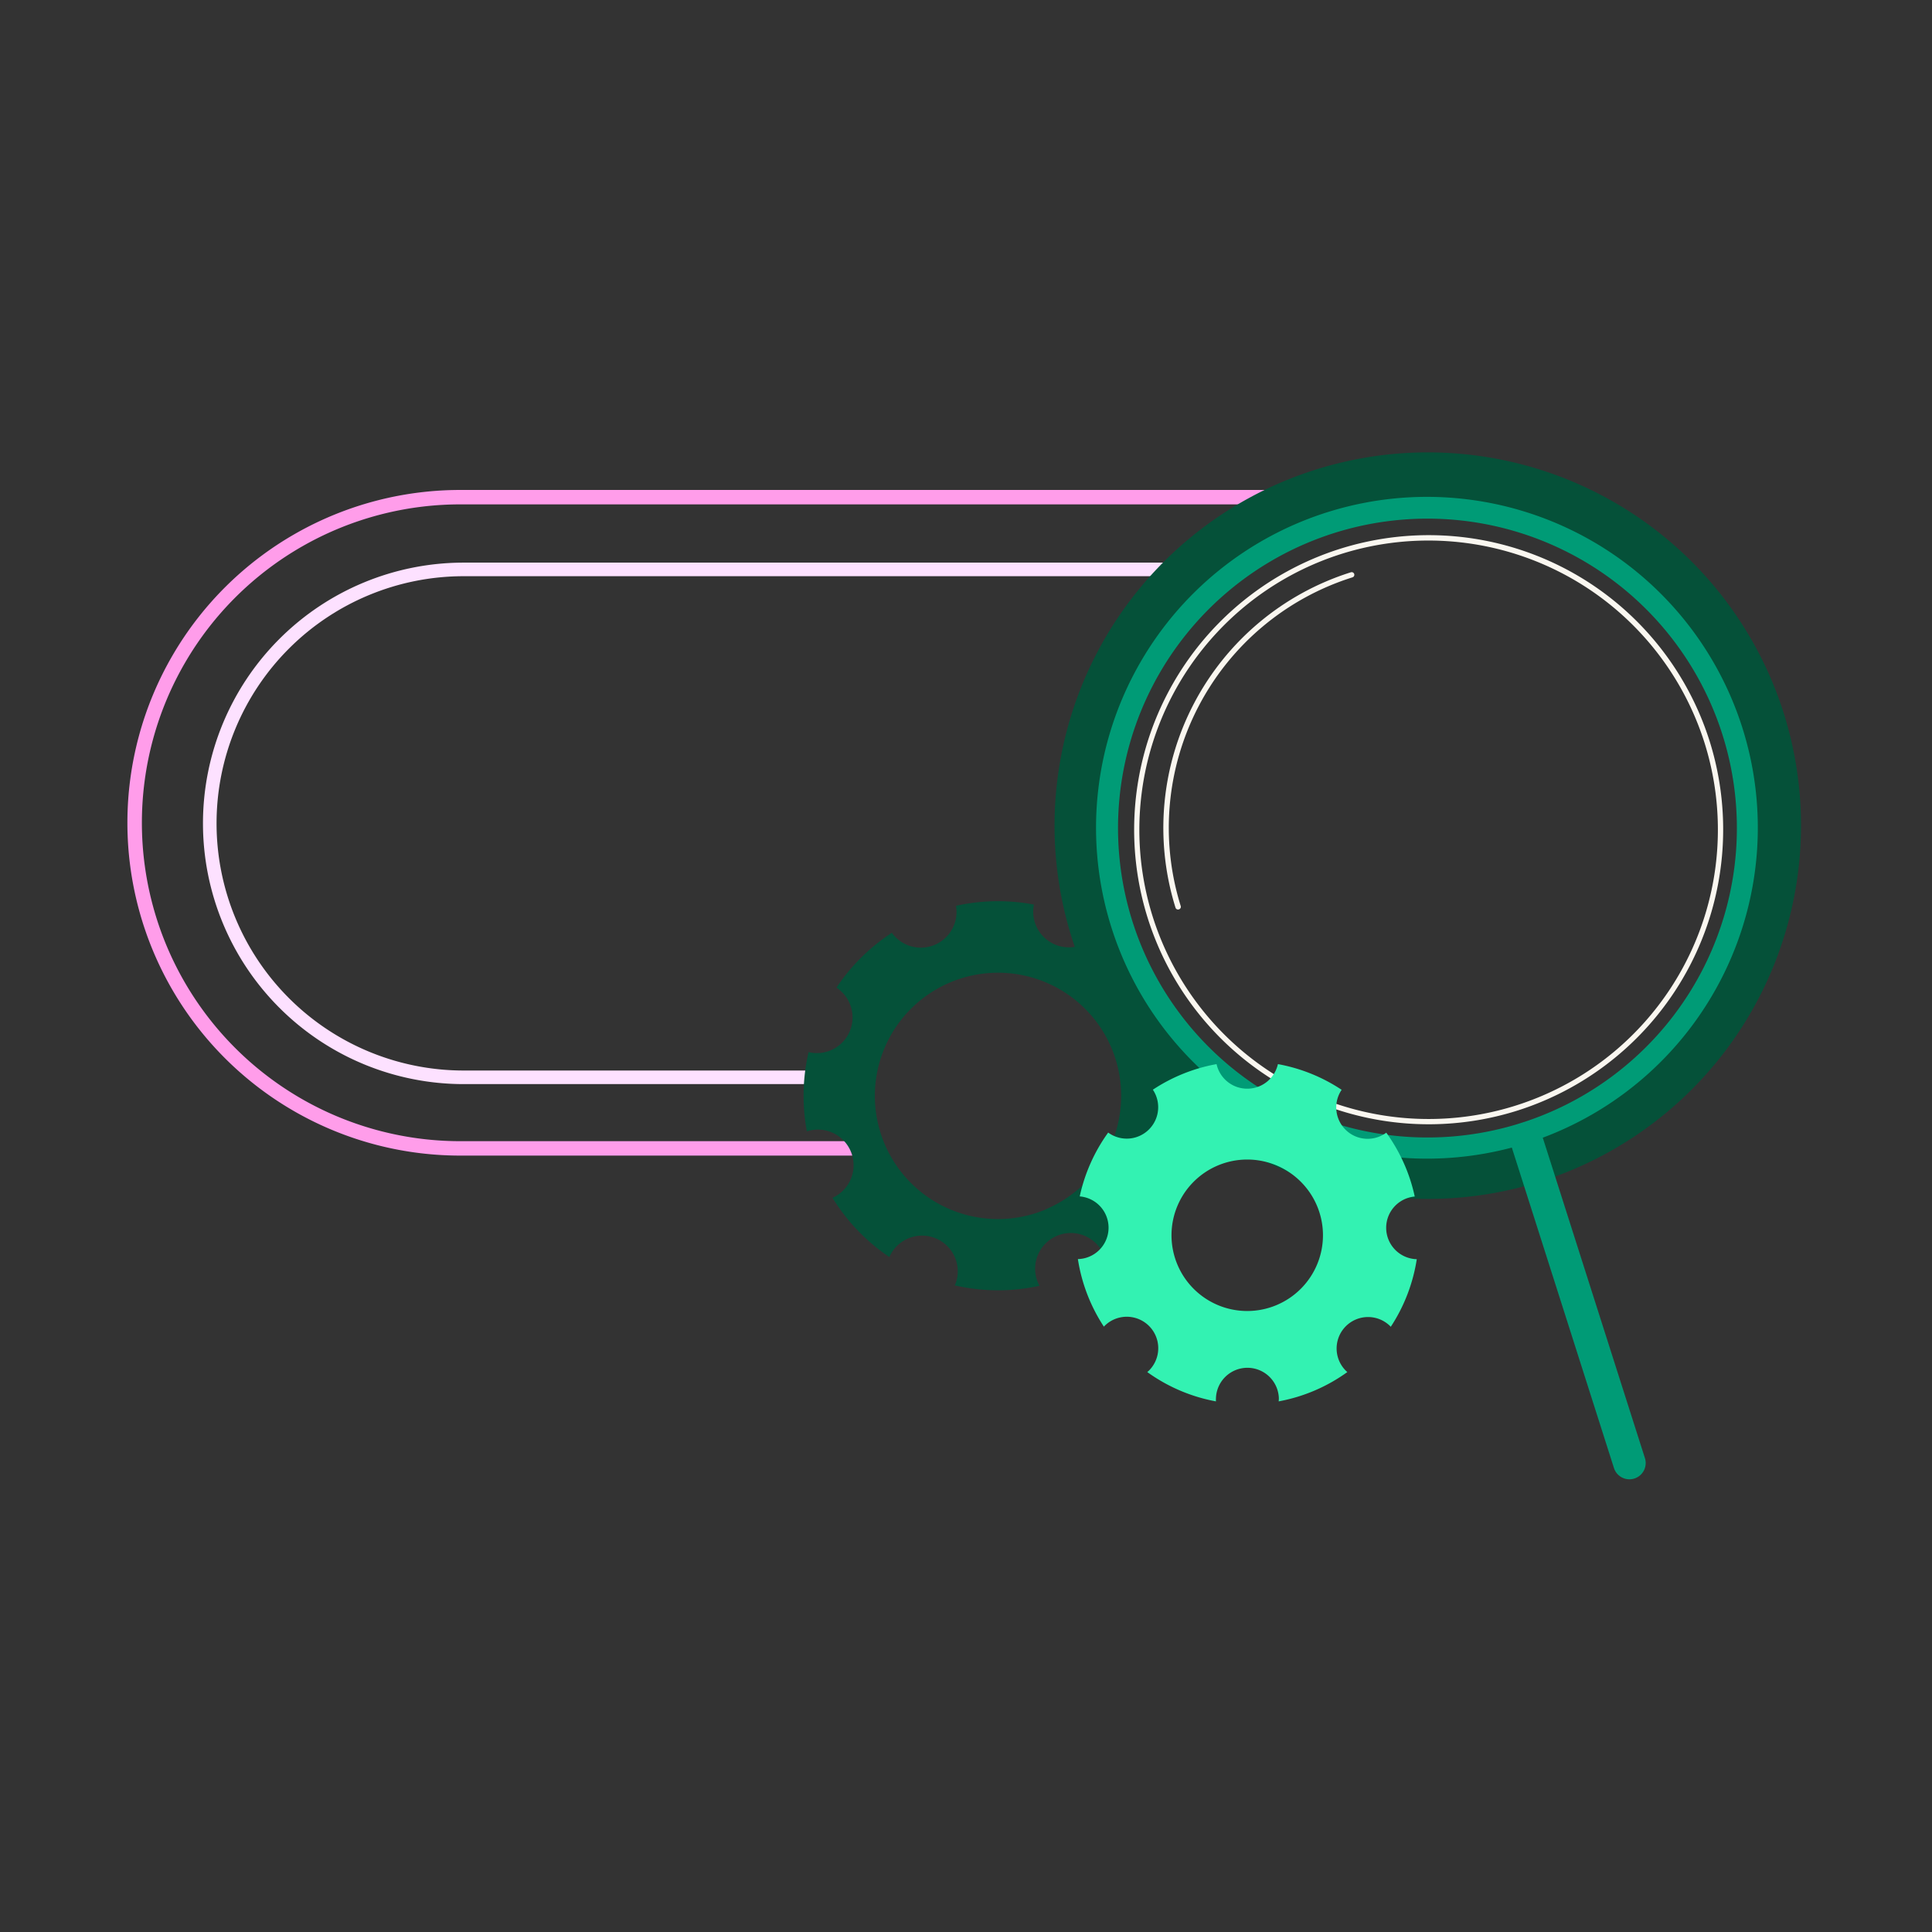 <svg xmlns="http://www.w3.org/2000/svg" viewBox="0 0 512 512"><rect x="0" y="0" width="512" height="512" fill="#333333" stroke="none"/><title>SEO</title><g id="SEO"><path d="M122.89,283.7a65.5,65.5,0,0,1,0-131h203v-3.6h-203a69.1,69.1,0,0,0,0,138.2H229.11v-3.6Z" style="fill:#fde1ff"/><path d="M376.25,129.85H122.9a88.2,88.2,0,1,0,0,176.39H229.11v-3.82H122.9a84.38,84.38,0,1,1,0-168.75H376.25a84.38,84.38,0,1,1,0,168.75H307.71v3.82h68.54a88.2,88.2,0,1,0,0-176.39Z" style="fill:#ff9dea"/><path d="M314.55,278a9.45,9.45,0,0,1-7.83-17.17,51.25,51.25,0,0,0-15.34-14.39A9.45,9.45,0,0,1,274,239.72a51.18,51.18,0,0,0-20.65.33,9.46,9.46,0,0,1-17,7.15,51.33,51.33,0,0,0-14.68,14.53,9.45,9.45,0,0,1-7.39,17.09,51.31,51.31,0,0,0-.45,21,9.45,9.45,0,0,1,6.79,17.61,51.39,51.39,0,0,0,15.09,15.71c0-.09.06-.19.1-.28A9.46,9.46,0,0,1,253.3,340a6.09,6.09,0,0,1-.3.63,51.14,51.14,0,0,0,22.47.12,8.48,8.48,0,0,1-.41-.86,9.46,9.46,0,0,1,17.44-7.34c.12.3.23.6.33.91a51.39,51.39,0,0,0,15.63-16.14c-.22-.07-.44-.14-.66-.23A9.46,9.46,0,0,1,315,299.61l.27.13A51.27,51.27,0,0,0,314.55,278Zm-37.41,42.51a32.64,32.64,0,1,1,17.44-42.73A32.62,32.62,0,0,1,277.14,320.47Z" style="fill:#055139"/><path d="M402,294.36a78.06,78.06,0,1,1,51.1-97.85A78.15,78.15,0,0,1,402,294.36ZM355.66,146.74a76.66,76.66,0,1,0,96.08,50.19A76.75,76.75,0,0,0,355.66,146.74Z" style="fill:#faf7f0"/><path d="M312.4,241a.7.7,0,0,1-.88-.46A71,71,0,0,1,358,151.66a.7.7,0,0,1,.42,1.34,69.59,69.59,0,0,0-45.51,87.13A.7.7,0,0,1,312.4,241Z" style="fill:#faf7f0"/><path d="M408,313.19a98.92,98.92,0,1,1,64.77-124A99,99,0,0,1,408,313.19ZM352.34,135.87a86.92,86.92,0,1,0,109,56.91A87,87,0,0,0,352.34,135.87Z" style="fill:#055139"/><path d="M461.7,192.73a87.69,87.69,0,1,0-61.05,111.39l27.09,85a4.31,4.31,0,0,0,8.21-2.62l-27.1-85A87.7,87.7,0,0,0,461.7,192.73ZM404.33,297.2l-2.49.79a82,82,0,1,1,2.49-.79Z" style="fill:#009b76"/><path d="M367.35,325.38a8.33,8.33,0,0,1,7.57-8.29,45.16,45.16,0,0,0-7.54-16.92,8.32,8.32,0,0,1-11.83-11.36A45.13,45.13,0,0,0,338.66,282a8.33,8.33,0,0,1-16.26,0,45.08,45.08,0,0,0-16.88,6.78,8.33,8.33,0,0,1-11.84,11.36,45.16,45.16,0,0,0-7.54,16.92,8.32,8.32,0,0,1-.49,16.61,45.2,45.2,0,0,0,6.89,17.91l.17-.19A8.33,8.33,0,1,1,304.5,363.2c-.15.15-.31.28-.46.41a45.05,45.05,0,0,0,18.2,7.77,7.94,7.94,0,0,1,0-.85,8.34,8.34,0,0,1,16.67,0,7.92,7.92,0,0,1-.05.85,45.05,45.05,0,0,0,18.2-7.77,5.74,5.74,0,0,1-.45-.41,8.33,8.33,0,0,1,11.78-11.78l.18.19a45.2,45.2,0,0,0,6.89-17.91A8.33,8.33,0,0,1,367.35,325.38Zm-36.82,22.05a20.07,20.07,0,1,1,20.07-20.07A20.08,20.08,0,0,1,330.53,347.43Z" style="fill:#33f2b2"/></g></svg>